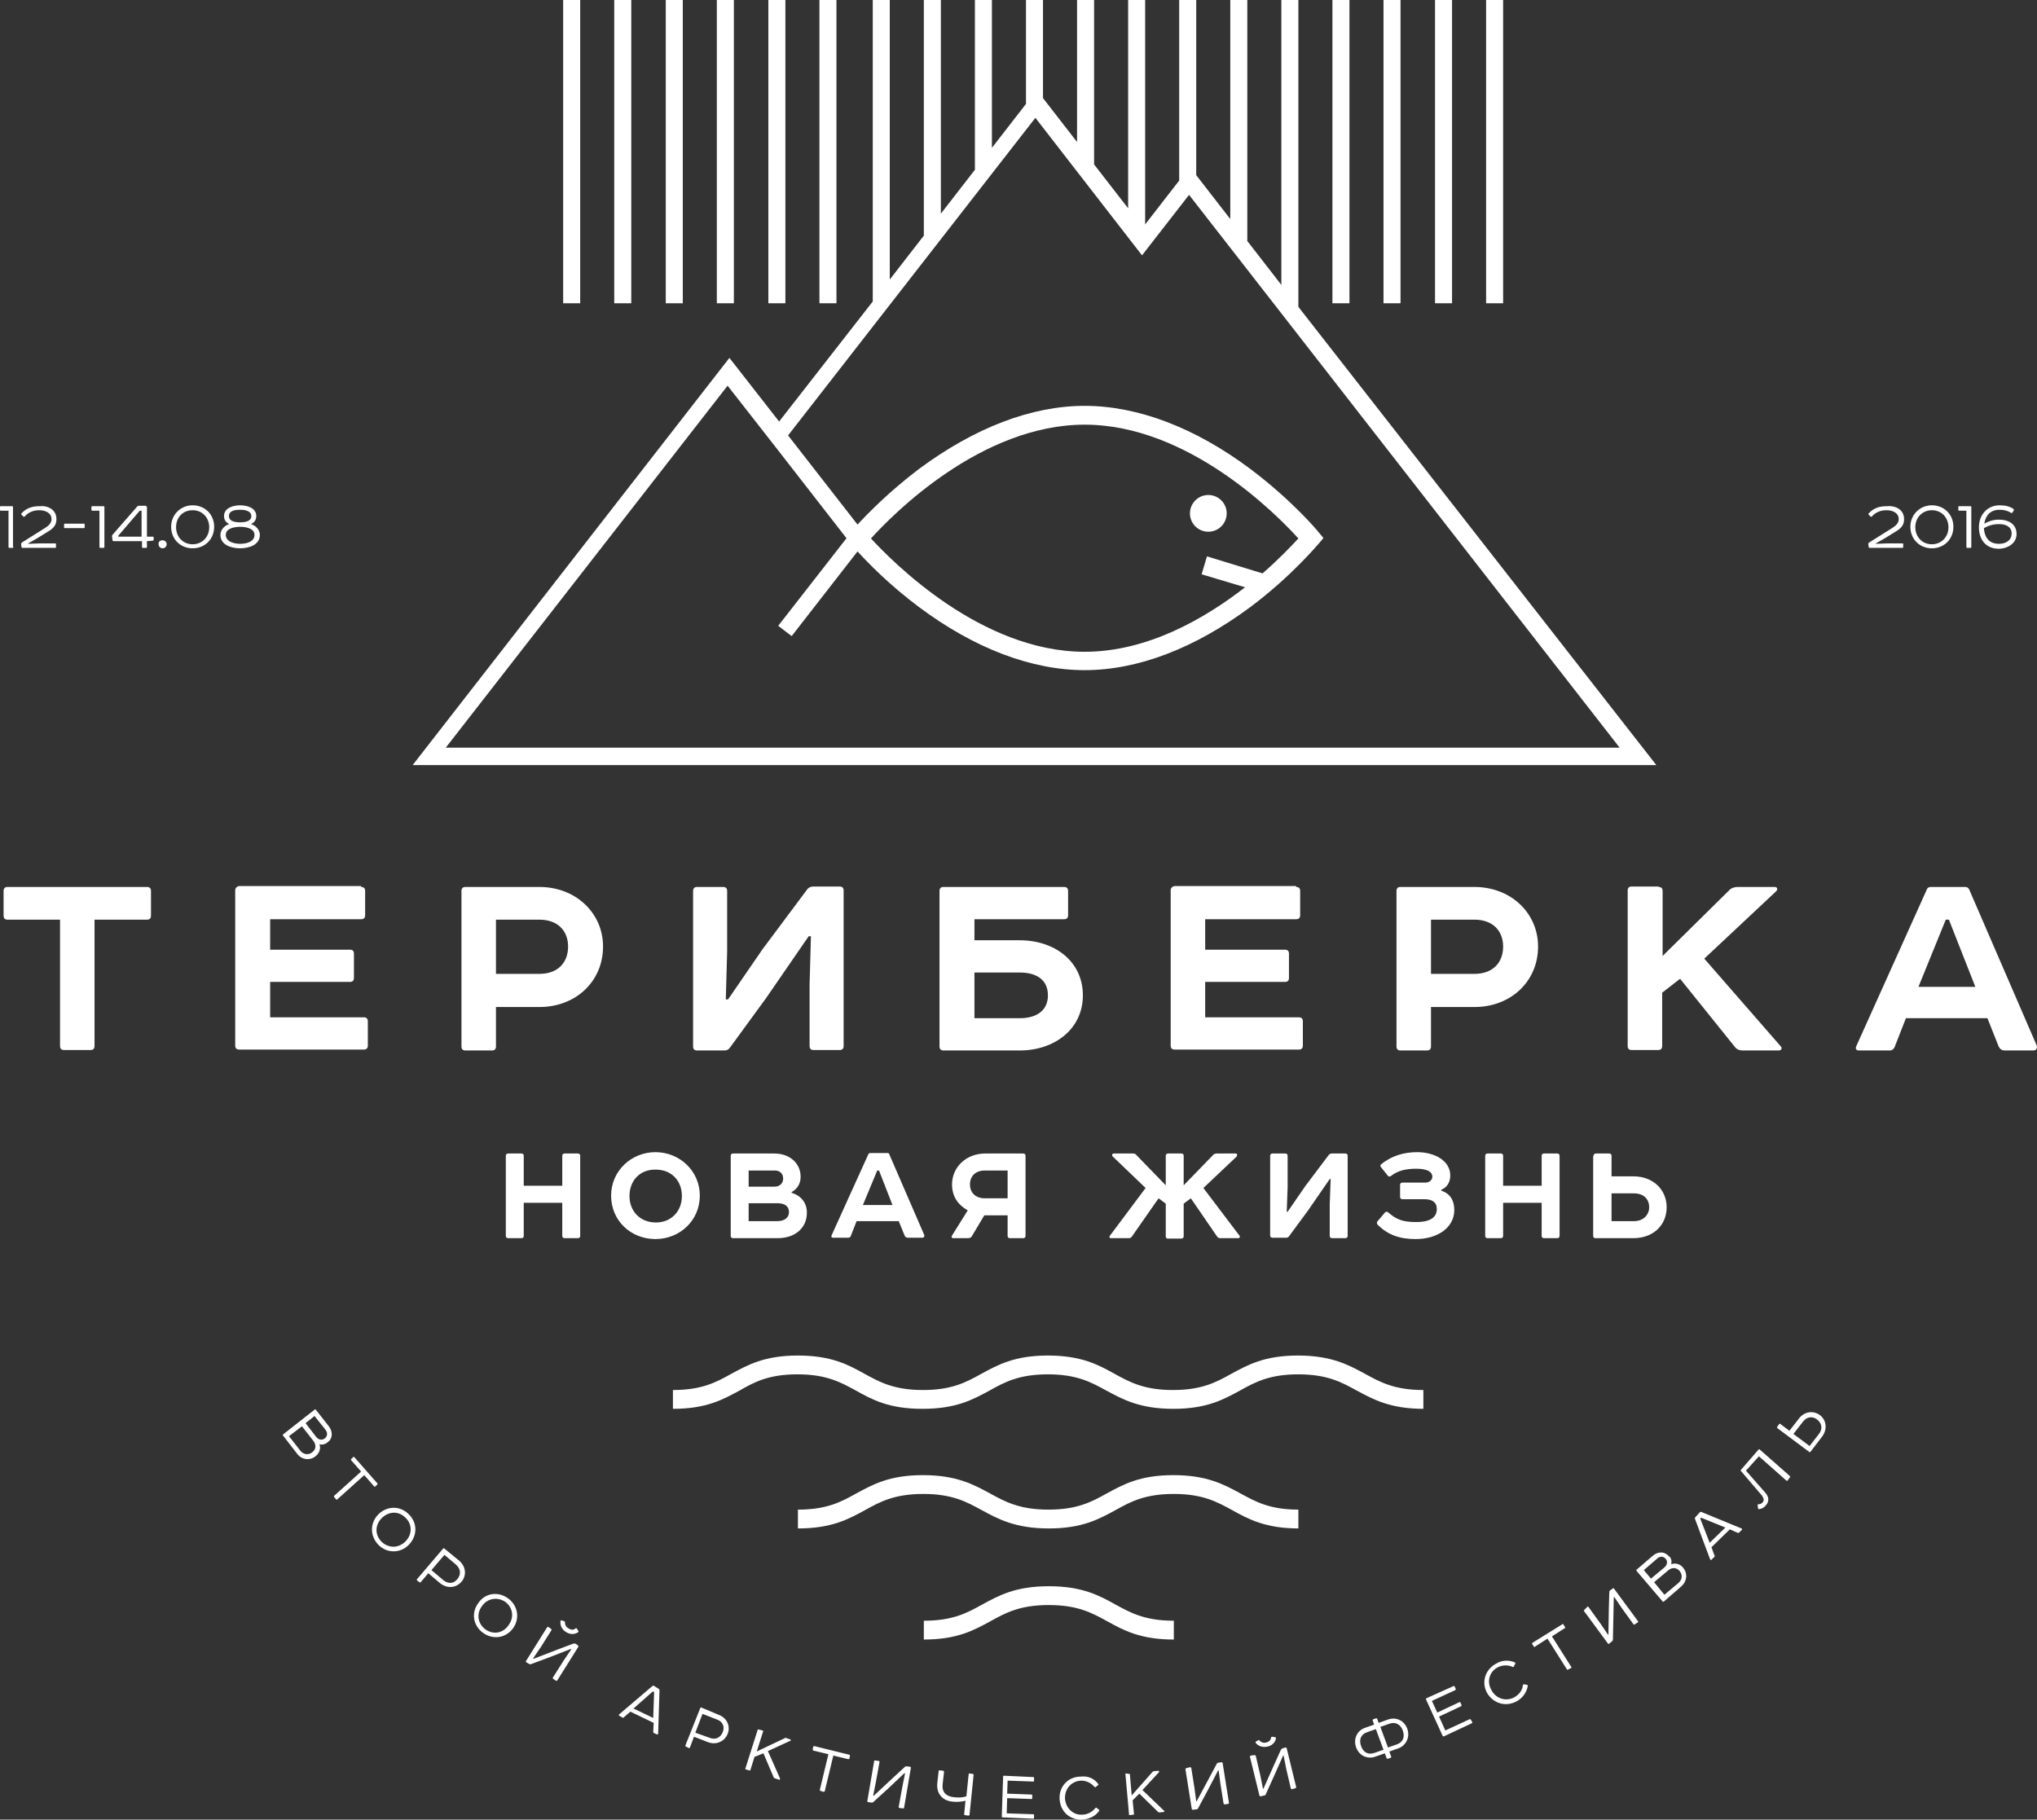 <svg xmlns="http://www.w3.org/2000/svg" viewBox="0 0 454.662 406.204"><rect x="0" y="0" width="454.662" height="406.204" fill="#333333" stroke="none"/><path d="M32.8 198c.6 0 .9.3.9.9v5.5c0 .6-.3.9-.9.9H21.1v28.2c0 .6-.3.9-.9.9h-5.9c-.6 0-.9-.3-.9-.9v-28.2H1.7c-.6 0-.9-.3-.9-.9v-5.5c0-.6.3-.9.9-.9h31.1zM80.6 198c.6 0 .9.3.9.9v5.4c0 .6-.3.9-.9.9H60.3v6.8h17.8c.6 0 .9.3.9.9v5.4c0 .6-.3.9-.9.9H60.3v7.9h20.9c.6 0 .9.3.9.9v5.4c0 .6-.3.9-.9.9H53.4c-.6 0-.9-.3-.9-.9v-34.7c0-.5.5-.9.9-.9h27.2zM120.4 198c8.1 0 14.2 5.8 14.2 13.3 0 7.8-6.1 13.5-14.2 13.5h-9.7v8.8c0 .6-.3.9-.9.9h-5.9c-.6 0-.9-.3-.9-.9v-34.7c0-.6.3-.9.9-.9h16.5zm0 19.4c4.1 0 6.4-2.5 6.4-6.1 0-3.5-2.3-6-6.4-6h-9.7v12.1h9.7zM161.4 198c.6 0 .9.3.9.9v13.5l-.3 10.7h.5l7.7-11.2 10-13.4c.3-.4.8-.6 1.4-.6h5.8c.6 0 .9.3.9.9v34.7c0 .6-.3.9-.9.9h-5.8c-.6 0-.9-.3-.9-.9v-13.7l.3-10.8h-.5l-9.5 13.8-8.1 11.1c-.3.4-.7.6-1.1.6h-6.2c-.6 0-.9-.3-.9-.9v-34.7c0-.6.3-.9.9-.9h5.8zM237.5 198c.6 0 .9.3.9.9v5.4c0 .6-.3.9-.9.9h-20v4.7h10.1c7.8 0 14.1 4.7 14.1 12.3 0 7.5-6.3 12.3-14.1 12.3h-17c-.6 0-.9-.3-.9-.9v-34.7c0-.6.3-.9.9-.9h26.9zm-20 29.3h10.1c4 0 6.3-1.9 6.3-5.1 0-3.3-2.3-5.1-6.3-5.1h-10.1v10.2zM289.3 198c.6 0 .9.3.9.9v5.4c0 .6-.3.9-.9.9H269v6.8h17.8c.6 0 .9.3.9.9v5.4c0 .6-.3.9-.9.9H269v7.9h20.9c.6 0 .9.3.9.9v5.4c0 .6-.3.9-.9.9h-27.7c-.6 0-.9-.3-.9-.9v-34.7c0-.5.5-.9.9-.9h27.1zM329.1 198c8.1 0 14.2 5.8 14.2 13.3 0 7.8-6.1 13.5-14.2 13.5h-9.7v8.8c0 .6-.3.9-.9.9h-5.9c-.6 0-.9-.3-.9-.9v-34.7c0-.6.3-.9.9-.9h16.5zm0 19.4c4.1 0 6.4-2.5 6.4-6.1 0-3.5-2.3-6-6.4-6h-9.7v12.1h9.7zM370.2 198c.6 0 .9.3.9.9v14.5l15.1-14.9c.4-.3 1-.5 1.7-.5h8.2c.6 0 .8.5.3 1l-16 15 17 19.5c.5.5.2 1-.4 1h-8c-.7 0-1.3-.2-1.7-.7L375 218.5l-4 3.1v11.9c0 .6-.3.9-.9.9h-5.9c-.6 0-.9-.3-.9-.9v-34.7c0-.6.3-.9.9-.9h6zM443.6 227.3h-18.2l-2.5 6.4c-.2.5-.6.8-1.1.8H415c-.7 0-.9-.3-.7-.9l15.8-35.1c.1-.3.4-.5.9-.5h7.6c.5 0 .7.2.9.5l15.1 34.9c.2.5-.1 1.1-.7 1.1h-6.4c-.7 0-1.1-.3-1.4-.9l-2.5-6.3zm-15.4-7h12.7l-5.9-15h-.7l-6.1 15zM116.4 257.5c.3 0 .5.2.5.5v6.7h8.6V258c0-.3.2-.5.5-.5h3c.3 0 .5.2.5.5v17.9c0 .3-.2.5-.5.5h-3c-.3 0-.5-.2-.5-.5v-7.4h-8.6v7.4c0 .3-.2.5-.5.5h-3c-.3 0-.5-.2-.5-.5V258c0-.3.2-.5.5-.5h3zM146.3 257.2c5.4 0 9.9 4.2 9.9 9.7 0 5.6-4.5 9.7-9.9 9.7-5.5 0-9.9-4.1-9.9-9.7 0-5.5 4.5-9.7 9.9-9.7zm-5.8 9.8c0 3.4 2.4 5.9 5.9 5.9 3.4 0 5.8-2.5 5.8-5.9 0-3.5-2.4-5.9-5.8-5.9-3.5-.1-5.9 2.4-5.9 5.9zM176.8 266.3c2.1.7 3.3 2.3 3.3 4.4 0 3.4-2.6 5.7-6.5 5.7h-10c-.3 0-.5-.2-.5-.5V258c0-.3.2-.5.5-.5h9.2c3.5 0 5.9 2.2 5.9 5.2 0 1.5-.7 2.7-2 3.4v.2zm-9.7-1.4h5.8c1.1 0 1.9-.7 1.9-1.8s-.7-1.8-1.9-1.8h-5.8v3.6zm0 7.7h6.4c1.6 0 2.6-.8 2.6-2 0-1.3-.9-2-2.6-2h-6.4v4zM200.6 272.6h-9.4l-1.3 3.3c-.1.3-.3.4-.6.4h-3.4c-.3 0-.4-.2-.3-.5l8.2-18.1c.1-.2.2-.3.4-.3h3.9c.2 0 .4.1.4.3l7.8 18c.1.3-.1.6-.4.6h-3.3c-.3 0-.6-.2-.7-.5l-1.3-3.2zm-8-3.6h6.6l-3-7.7h-.4l-3.2 7.7zM216 270.2c-2.1-1.2-3.5-3-3.5-5.8 0-3.9 3.2-6.9 7.4-6.9h8.5c.3 0 .5.2.5.5v17.9c0 .3-.2.5-.5.5h-3c-.3 0-.5-.2-.5-.5v-4.6h-5.2l-2.8 4.7c-.1.2-.4.4-.8.4h-3.3c-.4 0-.5-.3-.3-.6l3.5-5.6zm3.8-8.9c-2.1 0-3.3 1.3-3.3 3.1s1.2 3.1 3.3 3.1h5.1v-6.2h-5.1zM263.7 257.5c.3 0 .5.2.5.5v6.6l6.6-6.8c.2-.2.4-.3.8-.3h4.2c.4 0 .4.4.2.7l-7.4 7 8.1 10.7c.1.2 0 .5-.3.5h-4.1c-.2 0-.4-.1-.6-.3l-5.9-8.6-1.6 1.2v7.3c0 .3-.2.5-.6.5h-3c-.2 0-.4-.2-.4-.5v-7.3l-1.6-1.2-6 8.6c-.2.2-.3.3-.6.3h-4.1c-.3 0-.3-.3-.2-.5l8-10.7-7.3-7c-.3-.2-.2-.7.2-.7h4.2c.4 0 .7.1.8.3l6.6 6.8V258c0-.3.2-.5.5-.5h3zM286.9 257.5c.3 0 .5.2.5.5v7l-.2 5.5h.2l4-5.8 5.2-6.9c.2-.2.4-.3.7-.3h3c.3 0 .5.2.5.5v17.9c0 .3-.2.5-.5.5h-3c-.3 0-.5-.2-.5-.5v-7.1l.2-5.6h-.2l-4.9 7.1-4.2 5.7c-.2.2-.3.3-.6.3H284c-.3 0-.5-.2-.5-.5V258c0-.3.2-.5.5-.5h2.9zM316.3 257.2c3.9 0 7.4 1.9 7.4 5.2 0 1.4-.6 2.6-2 3.2v.2c2.2.7 2.9 2.5 2.9 4.3 0 4-3.8 6.5-8.6 6.5-3.4 0-6.1-.8-8.5-3.2-.2-.2-.2-.4-.1-.7l1.7-2c.2-.2.4-.3.7-.1 1.9 1.7 3.4 2.2 6.3 2.2 3.2 0 4.6-1.1 4.6-2.9 0-1.5-1-2.2-2.8-2.2H313c-.3 0-.5-.2-.5-.5v-2.7c0-.3.2-.5.5-.5h5c1.1 0 1.7-.6 1.7-1.3 0-1.1-1.1-1.8-3.6-1.8s-4.2.5-5.6 1.6c-.3.2-.5.2-.7 0l-1.6-2c-.1-.2-.2-.4.1-.6 2.3-1.9 5.1-2.7 8-2.7zM335 257.5c.3 0 .5.2.5.5v6.7h8.6V258c0-.3.2-.5.5-.5h3c.3 0 .5.2.5.5v17.9c0 .3-.2.5-.5.5h-3c-.3 0-.5-.2-.5-.5v-7.4h-8.6v7.4c0 .3-.2.5-.5.5h-3c-.3 0-.5-.2-.5-.5V258c0-.3.2-.5.5-.5h3zM355.7 258c0-.3.2-.5.5-.5h3c.3 0 .5.2.5.5v4.6h4.9c4.4 0 7.4 3 7.4 6.9 0 4-3 6.9-7.4 6.9h-8.5c-.3 0-.5-.2-.5-.5V258zm4 14.6h5c2.2 0 3.4-1.5 3.4-3.1 0-1.8-1.2-3.1-3.4-3.1h-5v6.2z" fill="#FFF"/><g><path d="M71.3 322.4c.4 1-.1 2.1-.9 2.7-1.2 1-3.1.8-4.1-.6l-3.1-4c-.1-.1-.1-.2 0-.3l7-5.5c.1-.1.2-.1.3 0l2.9 3.7c1 1.3.8 2.8-.2 3.5-.5.5-1.3.7-1.9.5zm-6.8-1.8l2.5 3.2c.7.9 1.8 1.1 2.7.4.9-.7.9-1.7.2-2.6l-2.5-3.2-2.9 2.2zm3.7-2.9l2.4 3.1c.5.6 1.2.8 1.9.3.6-.5.7-1.2.1-2l-2.4-3-2 1.6zM84.2 331.1c.1.1.1.2 0 .3l-.4.4c-.1.1-.2.1-.3 0l-2.2-2.5-6 5.4c-.1.1-.2.1-.3 0l-.4-.5c-.1-.1-.1-.2 0-.3l6-5.4-2.2-2.5c-.1-.1-.1-.2 0-.3l.4-.4c.1-.1.2-.1.3 0l5.1 5.8zM91.2 338c2 1.9 2 4.8.1 6.8s-4.9 2-6.8.1c-1.9-1.9-2-4.8-.1-6.8 2-2 4.9-2 6.8-.1zm-6 .9c-1.5 1.5-1.6 3.7 0 5.3 1.6 1.5 3.8 1.4 5.3-.1s1.6-3.8 0-5.3c-1.6-1.6-3.8-1.4-5.3.1zM102.5 348.4c1.5 1.3 1.7 3.3.5 4.7-1.2 1.4-3.2 1.6-4.8.3l-2.6-2.2-1.7 2c-.1.1-.2.1-.3 0l-.5-.4c-.1-.1-.1-.2 0-.3l5.8-6.8c.1-.1.2-.1.3 0l3.3 2.7zm-3.6 4.3c1.2 1 2.4.8 3.2-.2.8-1 .8-2.2-.3-3.2l-2.6-2.2-2.9 3.4 2.6 2.2zM113.4 356.8c2.2 1.6 2.7 4.5 1.1 6.7s-4.5 2.6-6.7 1-2.7-4.5-1-6.7c1.5-2.2 4.4-2.6 6.6-1zm-5.8 1.7c-1.3 1.7-1 3.9.7 5.2 1.8 1.3 4 .9 5.2-.9 1.3-1.7 1-3.9-.7-5.2-1.8-1.2-4-.8-5.2.9zM123 363.6c.1.1.1.2.1.3l-2.4 3.8-1.7 2.5.1.1 5.7-2.2 3.2-1.2h.4l.6.4c.1.1.1.2.1.3l-4.7 7.5c-.1.1-.2.2-.3.1l-.6-.4c-.1-.1-.2-.2-.1-.3l2.4-3.8 1.7-2.5-.1-.1-4.6 1.8-4.3 1.6h-.3l-.7-.4c-.1-.1-.2-.2-.1-.3l4.7-7.5c.1-.1.2-.2.3-.1l.6.4zm2.9-1.7c.1 0 .2.1.2.2 0 .6.2 1.1.8 1.4.6.4 1.1.4 1.6 0 .1-.1.2 0 .3.1l.3.5c.1.1 0 .2-.1.3-.8.5-1.8.5-2.7-.1-.9-.6-1.3-1.4-1.2-2.4 0-.1.1-.2.2-.2l.6.2zM147 377c.1.1.2.1.2.3l-.3 9.7c0 .1-.1.2-.2.2l-.7-.3c-.1-.1-.2-.1-.2-.3l.1-2-5.2-2.5-1.5 1.3c-.1.1-.2.1-.3 0l-.7-.4c-.1-.1-.1-.2 0-.3l7.4-6.3c.1-.1.2-.1.3-.1l1.1.7zm-5.6 4.4l4.4 2.1.2-5.8-.3-.1-4.3 3.8zM160.4 382.8c1.9.7 2.7 2.6 2 4.3-.7 1.7-2.6 2.5-4.4 1.8l-3.1-1.2-.9 2.4c-.1.1-.1.2-.3.1l-.6-.3c-.1-.1-.2-.1-.1-.3l3.3-8.3c.1-.1.1-.2.3-.1l3.8 1.6zm-2.1 5.1c1.4.6 2.5 0 3-1.2s.1-2.4-1.4-2.9l-3.1-1.2-1.6 4.2 3.1 1.1zM170.2 386.3c.1 0 .2.1.1.3l-1.4 4.4 6.3-3c.1-.1.2-.1.3 0l.9.3c.2.1.1.3 0 .3l-5 2.3 2.7 6.1c0 .1 0 .4-.2.3l-.9-.3c-.1 0-.2-.1-.3-.2l-2.3-5.4-2 .8-.9 2.9c0 .1-.1.2-.3.1l-.7-.2c-.1 0-.2-.1-.1-.3l2.7-8.5c0-.1.1-.2.3-.1l.8.2zM189.5 391.7c.2 0 .2.1.2.3l-.1.5c0 .2-.1.2-.3.2l-3.3-.8-1.9 7.9c0 .1-.1.2-.3.2l-.6-.2c-.2 0-.2-.1-.2-.3l1.9-7.9-3.3-.8c-.1 0-.2-.1-.2-.3l.1-.5c0-.2.1-.2.3-.2l7.7 1.9zM196.1 393.1c.2 0 .2.1.2.3l-.8 4.4-.6 3 .1.1 4.5-4.2 2.5-2.3c.1-.1.3-.1.4-.1l.7.1c.2 0 .2.1.2.3l-1.5 8.8c0 .2-.1.2-.3.2l-.7-.1c-.2 0-.2-.1-.2-.3l.8-4.4.6-3-.1-.1-3.6 3.4-3.4 3.1c-.1.1-.2.1-.3.1l-.8-.1c-.2 0-.2-.1-.2-.3l1.5-8.8c0-.2.1-.2.3-.2l.7.1zM210.5 395.3c.2 0 .2.1.2.3l-.3 2.7c-.2 1.7.7 2.7 2.5 2.9 1.1.1 1.9.1 2.8-.2l.5-4.9c0-.2.1-.2.2-.2l.7.1c.2 0 .2.1.2.3l-.9 8.8c0 .2-.1.2-.3.2l-.7-.1c-.2 0-.2-.1-.2-.2l.3-3c-1 .2-1.7.3-2.8.2-2.3-.2-3.7-1.7-3.5-4.1l.3-2.7c0-.2.1-.2.3-.2l.7.1zM230.6 396.7c.2 0 .2.1.2.2v.6c0 .2-.1.2-.2.2l-5.7-.2-.1 2.9 5.4.2c.2 0 .2.1.2.2v.6c0 .2-.1.2-.2.2l-5.4-.2-.1 3.4 5.9.2c.2 0 .2.1.2.2v.6c0 .2-.1.2-.2.2l-6.8-.3c-.2 0-.2-.1-.2-.2l.3-8.9c0-.2.1-.2.2-.2l6.5.3zM245.1 398.2c.1.1.1.2 0 .3l-.5.4c-.1.1-.2.1-.3 0-.8-.9-1.8-1.4-3-1.4-2.1.1-3.6 1.7-3.6 3.9.1 2.1 1.7 3.8 3.8 3.7 1.2 0 2.3-.6 3-1.5.1-.1.2-.1.3 0l.5.4c.1.1.1.2 0 .3-.9 1.2-2.2 1.8-3.8 1.9-2.8.1-4.9-1.9-5-4.7-.1-2.8 2-4.9 4.7-4.9 1.6-.2 3 .4 3.9 1.6zM252 396c.2 0 .2 0 .2.2l.4 4.6 4.6-5.2c.1-.1.2-.2.3-.2l1-.1c.3 0 .2.2.2.3l-3.7 4 4.8 4.6c.1.1.2.3-.1.3l-.9.1c-.1 0-.2 0-.3-.1l-4.2-4.1-1.5 1.5.3 3c0 .2 0 .2-.2.2l-.7.1c-.2 0-.2 0-.2-.2l-.8-8.9c0-.2 0-.2.2-.2l.6.1zM265.6 394.5c.2 0 .2 0 .3.2l.7 4.4.4 3h.1l2.9-5.4 1.6-3c.1-.1.2-.2.3-.2l.7-.1c.2 0 .2 0 .3.2l1.4 8.8c0 .2 0 .2-.2.3l-.7.1c-.2 0-.2 0-.3-.2l-.7-4.4-.4-3h-.1l-2.3 4.4-2.2 4.1c-.1.1-.1.2-.3.2l-.8.1c-.2 0-.2 0-.3-.2l-1.4-8.8c0-.2 0-.2.2-.3l.8-.2zM280 391.8c.1 0 .2 0 .3.2l1 4.3.6 3h.1l2.5-5.6 1.4-3.1.3-.3.7-.2c.2 0 .2 0 .3.2l2.1 8.6c0 .2 0 .2-.2.3l-.7.2c-.2 0-.2 0-.3-.2l-1-4.3-.6-3h-.1l-2 4.5-1.9 4.2c0 .1-.1.2-.3.2l-.8.2c-.2 0-.2 0-.3-.2l-2.1-8.6c0-.2 0-.2.2-.3l.8-.1zm.8-3.3c.1-.1.2-.1.3 0 .4.5.9.6 1.5.5.7-.2 1-.5 1.1-1.1 0-.1.1-.2.3-.2l.6.1c.1 0 .2.1.2.3-.2.9-.9 1.6-1.9 1.8-1 .2-1.9 0-2.6-.8-.1-.1-.1-.2 0-.3l.5-.3zM306.4 384.1c-.1-.1 0-.2.1-.3l.6-.2c.1-.1.2 0 .3.1l.3.9 2-.7c1.8-.7 3.7.1 4.4 2 .7 1.9-.3 3.8-2 4.4l-2 .7.4 1.1c.1.1 0 .2-.1.3l-.6.2c-.1.1-.2 0-.3-.1l-.4-1.1-2 .7c-1.8.7-3.7-.1-4.4-2-.7-1.9.2-3.8 2-4.4l2-.7-.3-.9zm.7 1.9l-2 .7c-1.4.5-1.8 1.7-1.3 3.1.5 1.4 1.6 2 3 1.5l2-.7-1.7-4.6zm2.7 4.1l2-.7c1.4-.5 1.8-1.7 1.3-3.1-.5-1.4-1.7-2-3-1.5l-2 .7 1.7 4.6zM324.4 376.4c.1-.1.2 0 .3.1l.2.5c.1.1 0 .2-.1.3l-5.2 2.4 1.2 2.6 4.9-2.3c.1-.1.2 0 .3.1l.2.5c.1.1 0 .2-.1.3l-4.9 2.3 1.4 3.1 5.4-2.5c.1-.1.2 0 .3.1l.3.5c.1.1 0 .2-.1.3l-6.2 2.9c-.1.1-.2 0-.3-.1l-3.7-8.1c-.1-.1 0-.2.1-.3l6-2.7zM338.1 371.1c.1 0 .2.2.1.3l-.3.6c0 .1-.2.2-.3.1-1.1-.5-2.3-.4-3.3.1-1.9 1-2.5 3.2-1.4 5.1 1 1.9 3.2 2.6 5.1 1.6 1-.6 1.8-1.5 1.9-2.7 0-.1.1-.2.3-.2l.6.1c.1 0 .2.1.2.3-.3 1.5-1.2 2.7-2.5 3.4-2.4 1.3-5.2.5-6.6-1.9-1.3-2.4-.4-5.2 2-6.5 1.3-.8 2.8-.9 4.2-.3zM348.7 362.6c.1-.1.2-.1.3.1l.3.5c.1.1.1.3-.1.3l-2.8 1.8 4.3 6.8c.1.1.1.2-.1.3l-.6.3c-.1.1-.2.1-.3-.1l-4.3-6.8-2.8 1.8c-.1.1-.2.1-.3-.1l-.3-.5c-.1-.1-.1-.2.1-.3l6.6-4.1zM354.3 358.7c.1-.1.2-.1.3.1l2.6 3.6 1.7 2.5h.1l.1-6.1.1-3.4c0-.2.1-.3.2-.4l.6-.4c.1-.1.2-.1.3.1l5.3 7.2c.1.1.1.2-.1.3l-.6.4c-.1.1-.2.1-.3 0L362 359l-1.7-2.5-.1.1-.1 4.9-.1 4.6c0 .1-.1.2-.2.3l-.6.5c-.1.1-.2.1-.3 0l-5.3-7.2c-.1-.1-.1-.2 0-.3l.7-.7zM373 349.2c1-.4 2.1 0 2.7.8 1 1.2.9 3-.5 4.2l-3.8 3.3c-.1.1-.2.1-.3 0l-5.8-6.8c-.1-.1-.1-.2 0-.3l3.6-3.1c1.3-1.1 2.7-.9 3.6.1.5.3.7 1.1.5 1.8zm-4.5 3.2l3-2.5c.6-.5.8-1.3.3-1.9-.5-.6-1.3-.7-2 0l-2.9 2.5 1.6 1.9zm3 3.6l3.1-2.6c.9-.8 1-1.8.3-2.7-.7-.8-1.7-.9-2.6-.1l-3.1 2.6 2.3 2.8zM379.4 337.6c.1-.1.2-.1.3-.1l9 3.7c.1 0 .2.2.1.3l-.6.6c-.1.1-.2.1-.3.1l-1.8-.8-4.1 4 .7 1.9c.1.1 0 .2-.1.3l-.6.6c-.1.1-.2 0-.3-.1l-3.4-9.1c0-.1 0-.2.1-.3l1-1.1zm2.2 6.8l3.5-3.4-5.4-2.2-.2.2 2.1 5.4zM399 330.5c-.1.1-.2.1-.3 0l-6.1-5.4-2.9 3.2 4.3 4.9c.8.9 1 1.9.1 2.9-.4.5-.9.7-1.5.8-.1 0-.2-.1-.2-.2l-.1-.7c0-.1 0-.2.2-.2.4 0 .6-.1.9-.4.4-.4.3-.9-.1-1.5l-4.7-5.5c-.1-.1-.1-.2 0-.3l3.9-4.5c.1-.1.2-.1.3 0l6.7 5.9c.1.1.1.2 0 .3l-.5.7zM396.7 318.8c-.1-.1-.1-.2 0-.3l.4-.6c.1-.1.2-.1.3 0l2 1.5 2.1-2.7c1.2-1.6 3.2-1.9 4.7-.8 1.5 1.1 1.7 3.2.5 4.8l-2.6 3.4c-.1.1-.2.1-.3 0l-7.1-5.3zm7.2 4l2.1-2.7c.9-1.2.6-2.4-.4-3.2-1-.8-2.3-.7-3.2.5l-2.1 2.7 3.6 2.7z" fill="#FFF"/></g><g><path d="M317.8 314.5c-7.5 0-11.3-2.1-15-4.1-3.3-1.8-6.5-3.6-13-3.6-6.4 0-9.6 1.7-13 3.6-3.7 2-7.4 4.1-14.9 4.1s-11.3-2.1-15-4.1c-3.3-1.8-6.5-3.6-13-3.6-6.4 0-9.6 1.7-13 3.6-3.7 2-7.4 4.1-15 4.1s-11.3-2.1-14.9-4.1c-3.3-1.8-6.5-3.6-13-3.6-6.4 0-9.6 1.7-12.9 3.6-3.7 2-7.4 4.1-14.9 4.1v-4.2c6.4 0 9.6-1.7 13-3.6 3.7-2 7.4-4.1 14.9-4.1s11.3 2.1 14.9 4.1c3.3 1.8 6.5 3.6 13 3.6 6.4 0 9.6-1.7 13-3.6 3.7-2 7.4-4.1 14.9-4.1s11.3 2.1 14.9 4.1c3.3 1.8 6.5 3.6 13 3.6 6.4 0 9.6-1.7 13-3.6 3.7-2 7.4-4.1 14.9-4.1s11.3 2.1 15 4.1c3.3 1.8 6.5 3.6 13 3.6v4.2z" fill="#FFF"/></g><g><path d="M289.9 341.2c-7.5 0-11.3-2.1-14.9-4.1-3.3-1.8-6.5-3.6-13-3.6-6.4 0-9.6 1.7-13 3.6-3.7 2-7.4 4.1-14.9 4.1s-11.3-2.1-15-4.1c-3.3-1.8-6.5-3.6-13-3.6-6.4 0-9.6 1.7-13 3.6-3.7 2-7.4 4.1-15 4.1V337c6.4 0 9.6-1.7 13-3.6 3.7-2 7.4-4.1 14.9-4.1s11.3 2.1 15 4.1c3.3 1.8 6.5 3.6 13 3.6 6.4 0 9.6-1.7 13-3.6 3.7-2 7.4-4.1 14.9-4.1s11.3 2.1 15 4.1c3.3 1.8 6.5 3.6 12.9 3.6v4.2z" fill="#FFF"/></g><g><path d="M262 366c-7.5 0-11.3-2.1-14.9-4.1-3.3-1.8-6.5-3.6-13-3.6-6.4 0-9.6 1.7-13 3.6-3.7 2-7.4 4.1-14.9 4.1v-4.2c6.4 0 9.6-1.7 13-3.6 3.7-2 7.4-4.1 14.9-4.1s11.3 2.1 14.9 4.1c3.3 1.8 6.5 3.6 13 3.6v4.2z" fill="#FFF"/></g><g><path d="M3 122.1c0 .2-.1.2-.2.2h-.7c-.2 0-.2-.1-.2-.2V114H.2c-.2 0-.2-.1-.2-.2v-.6c0-.2.1-.2.2-.2h2.5c.2 0 .2.1.2.2v8.9zM12.6 115.9c0 1.5-.9 2.2-2.1 2.9l-2.1 1.3-2.1 1.2v.1l2.8-.1h3.2c.2 0 .2.1.2.2v.6c0 .2-.1.2-.2.2H5c-.2 0-.2-.1-.2-.2l-.1-.7c0-.1.1-.2.2-.3l5.1-3.2c.8-.5 1.5-1.1 1.5-2 0-1.5-1.5-2-2.7-2-1.3 0-2.4.4-3.3 1.4-.1.1-.2.1-.3 0l-.4-.4c-.1-.1-.1-.2 0-.3 1.1-1.2 2.4-1.6 4-1.6 1.8-.2 3.8.7 3.8 2.9zM14.3 117.1c0-.2.1-.2.2-.2h4.2c.2 0 .2.1.2.2v.6c0 .2-.1.2-.2.2h-4.2c-.2 0-.2-.1-.2-.2v-.6zM23.3 122.1c0 .2-.1.2-.2.2h-.7c-.2 0-.2-.1-.2-.2V114h-1.6c-.2 0-.2-.1-.2-.2v-.6c0-.2.1-.2.2-.2h2.5c.2 0 .2.1.2.2v8.9zM32.6 113c.1 0 .2.1.2.2v6.6h1.3c.1 0 .2.1.2.2v.5c0 .1-.1.2-.2.2l-1.3.1v1.3c0 .2-.1.2-.2.2h-.7c-.2 0-.2-.1-.2-.2v-1.3h-6.3c-.2 0-.3-.1-.3-.3l-.1-.8c0-.1 0-.2.1-.3l5.5-6.3c.1-.1.2-.2.4-.2h1.6zm-6.2 6.6v.2h5.2V114h-.4l-4.8 5.6zM36.3 120.6c.5 0 .9.4.9.9s-.4.9-.9.9-.9-.4-.9-.9c-.1-.5.3-.9.9-.9zM43 112.8c2.7 0 4.8 2 4.8 4.8s-2.1 4.8-4.8 4.8c-2.7 0-4.8-2-4.8-4.8 0-2.7 2.1-4.8 4.8-4.8zm-3.7 4.9c0 2.1 1.5 3.8 3.7 3.8 2.1 0 3.7-1.6 3.7-3.8 0-2.1-1.5-3.8-3.7-3.8s-3.7 1.6-3.7 3.8zM56 117c1.1.3 2 1.3 2 2.4 0 2.3-2.5 3-4.4 3-1.9 0-4.4-.7-4.4-3 0-1 .8-2.1 2-2.4-.7-.3-1.2-.9-1.2-1.8 0-1.9 2.2-2.4 3.6-2.4s3.6.5 3.6 2.4c0 .9-.5 1.5-1.2 1.8zm-2.4.6c-1.4 0-3.2.4-3.2 1.8 0 1.6 2 2 3.2 2 1.3 0 3.2-.4 3.2-2 0-1.4-1.8-1.8-3.2-1.8zm2.5-2.4c0-.9-.9-1.4-2.5-1.4s-2.5.4-2.5 1.4c0 1.3 1.7 1.4 2.5 1.4s2.5-.1 2.5-1.4z" fill="#FFF"/></g><g><path d="M425 115.9c0 1.5-.9 2.2-2.1 2.9l-2.1 1.3-2.1 1.2v.1l2.7-.1h3.2c.2 0 .2.1.2.2v.6c0 .2-.1.2-.2.2h-7.3c-.2 0-.2-.1-.2-.2l-.1-.7c0-.1.1-.2.2-.3l5.1-3.2c.8-.5 1.5-1.1 1.5-2 0-1.5-1.5-2-2.7-2-1.3 0-2.4.4-3.3 1.4-.1.1-.2.1-.3 0l-.4-.4c-.1-.1-.1-.2 0-.3 1.1-1.2 2.4-1.6 4-1.6 1.9-.2 3.9.7 3.9 2.9zM431.2 112.8c2.7 0 4.8 2 4.8 4.8s-2.1 4.8-4.8 4.8c-2.7 0-4.8-2-4.8-4.8 0-2.7 2.1-4.8 4.8-4.8zm-3.7 4.9c0 2.1 1.5 3.8 3.7 3.8 2.1 0 3.7-1.6 3.7-3.8 0-2.1-1.5-3.8-3.7-3.8-2.1 0-3.7 1.6-3.7 3.8zM440 122.1c0 .2-.1.2-.2.2h-.7c-.2 0-.2-.1-.2-.2V114h-1.6c-.2 0-.2-.1-.2-.2v-.6c0-.2.1-.2.2-.2h2.5c.2 0 .2.1.2.2v8.9zM446.2 116c2.1 0 3.9 1 3.9 3.2 0 2.1-2 3.3-4 3.3-2.8 0-4.4-2-4.4-4.8s1.9-4.9 4.6-4.9c1.2 0 2.2.2 3.1.8.1.1.1.2.1.3l-.3.5c-.1.1-.2.2-.3.1-.8-.5-1.6-.7-2.6-.7-2 0-3.1 1.2-3.4 3.1.9-.5 1.9-.9 3.3-.9zm0 5.4c1.4 0 2.8-.7 2.8-2.3 0-1.6-1.4-2.1-2.8-2.1-1.3 0-2.3.3-3.4.9.2 2.4 1.4 3.5 3.4 3.5z" fill="#FFF"/></g><g fill="#FFF"><path d="M125.7 0h3.8v67.7h-3.8zM137.1 0h3.8v67.7h-3.8zM148.6 0h3.8v67.7h-3.8zM160 0h3.8v67.7H160zM171.5 0h3.8v67.7h-3.8zM182.9 0h3.8v67.7h-3.8zM297.4 0h3.8v67.7h-3.8zM308.8 0h3.8v67.7h-3.8zM320.3 0h3.8v67.7h-3.8zM331.7 0h3.8v67.7h-3.8z"/><path d="M289.8 68.5V0H286v63.6l-7.6-9.8V0h-3.8v48.9l-7.6-9.8V0h-3.8v40.3l-7.6 9.8V0h-3.8v46.5l-7.6-9.8V0h-3.8v31.7l-7.6-9.8V0H229v23.2l-7.6 9.8V0h-3.8v37.9l-7.6 9.8V0h-3.8v52.6l-7.6 9.8V0h-3.8v67.3l-20.9 26.8-9.6-12.3-1.5-1.9-70.7 90.9h277.6L289.8 68.5zM162.4 86.1l11.1 14.2 15.4 19.8v.1l-15.2 19.5 3 2.3 14.7-18.9c2.3 2.5 7 7.4 13.7 12.4 12.3 9.2 25.1 14.1 37 14.1 11.9 0 24.6-4.9 37-14.1 9.2-6.9 14.9-13.8 15.2-14.1l1.1-1.3-1.1-1.3c-.2-.3-5.9-7.1-15.2-14.1-12.3-9.2-25.1-14.1-37-14.1-11.9 0-24.6 4.9-37 14.1-6.6 5-11.4 9.9-13.7 12.4l-15.5-19.9 55.2-70.9L254.9 57l10.5-13.5 96.1 123.4h-262l62.9-80.8zm115.5 45c-9 7-21.8 14.4-35.8 14.4-23.1 0-42.8-20-47.7-25.3 4.9-5.4 24.6-25.4 47.7-25.4s42.8 20 47.7 25.4c-1.5 1.6-4.2 4.5-8 7.8l-12.4-3.8-1.2 4 9.7 2.9z"/><circle r="4.1" cy="114.6" cx="269.7"/></g></svg>